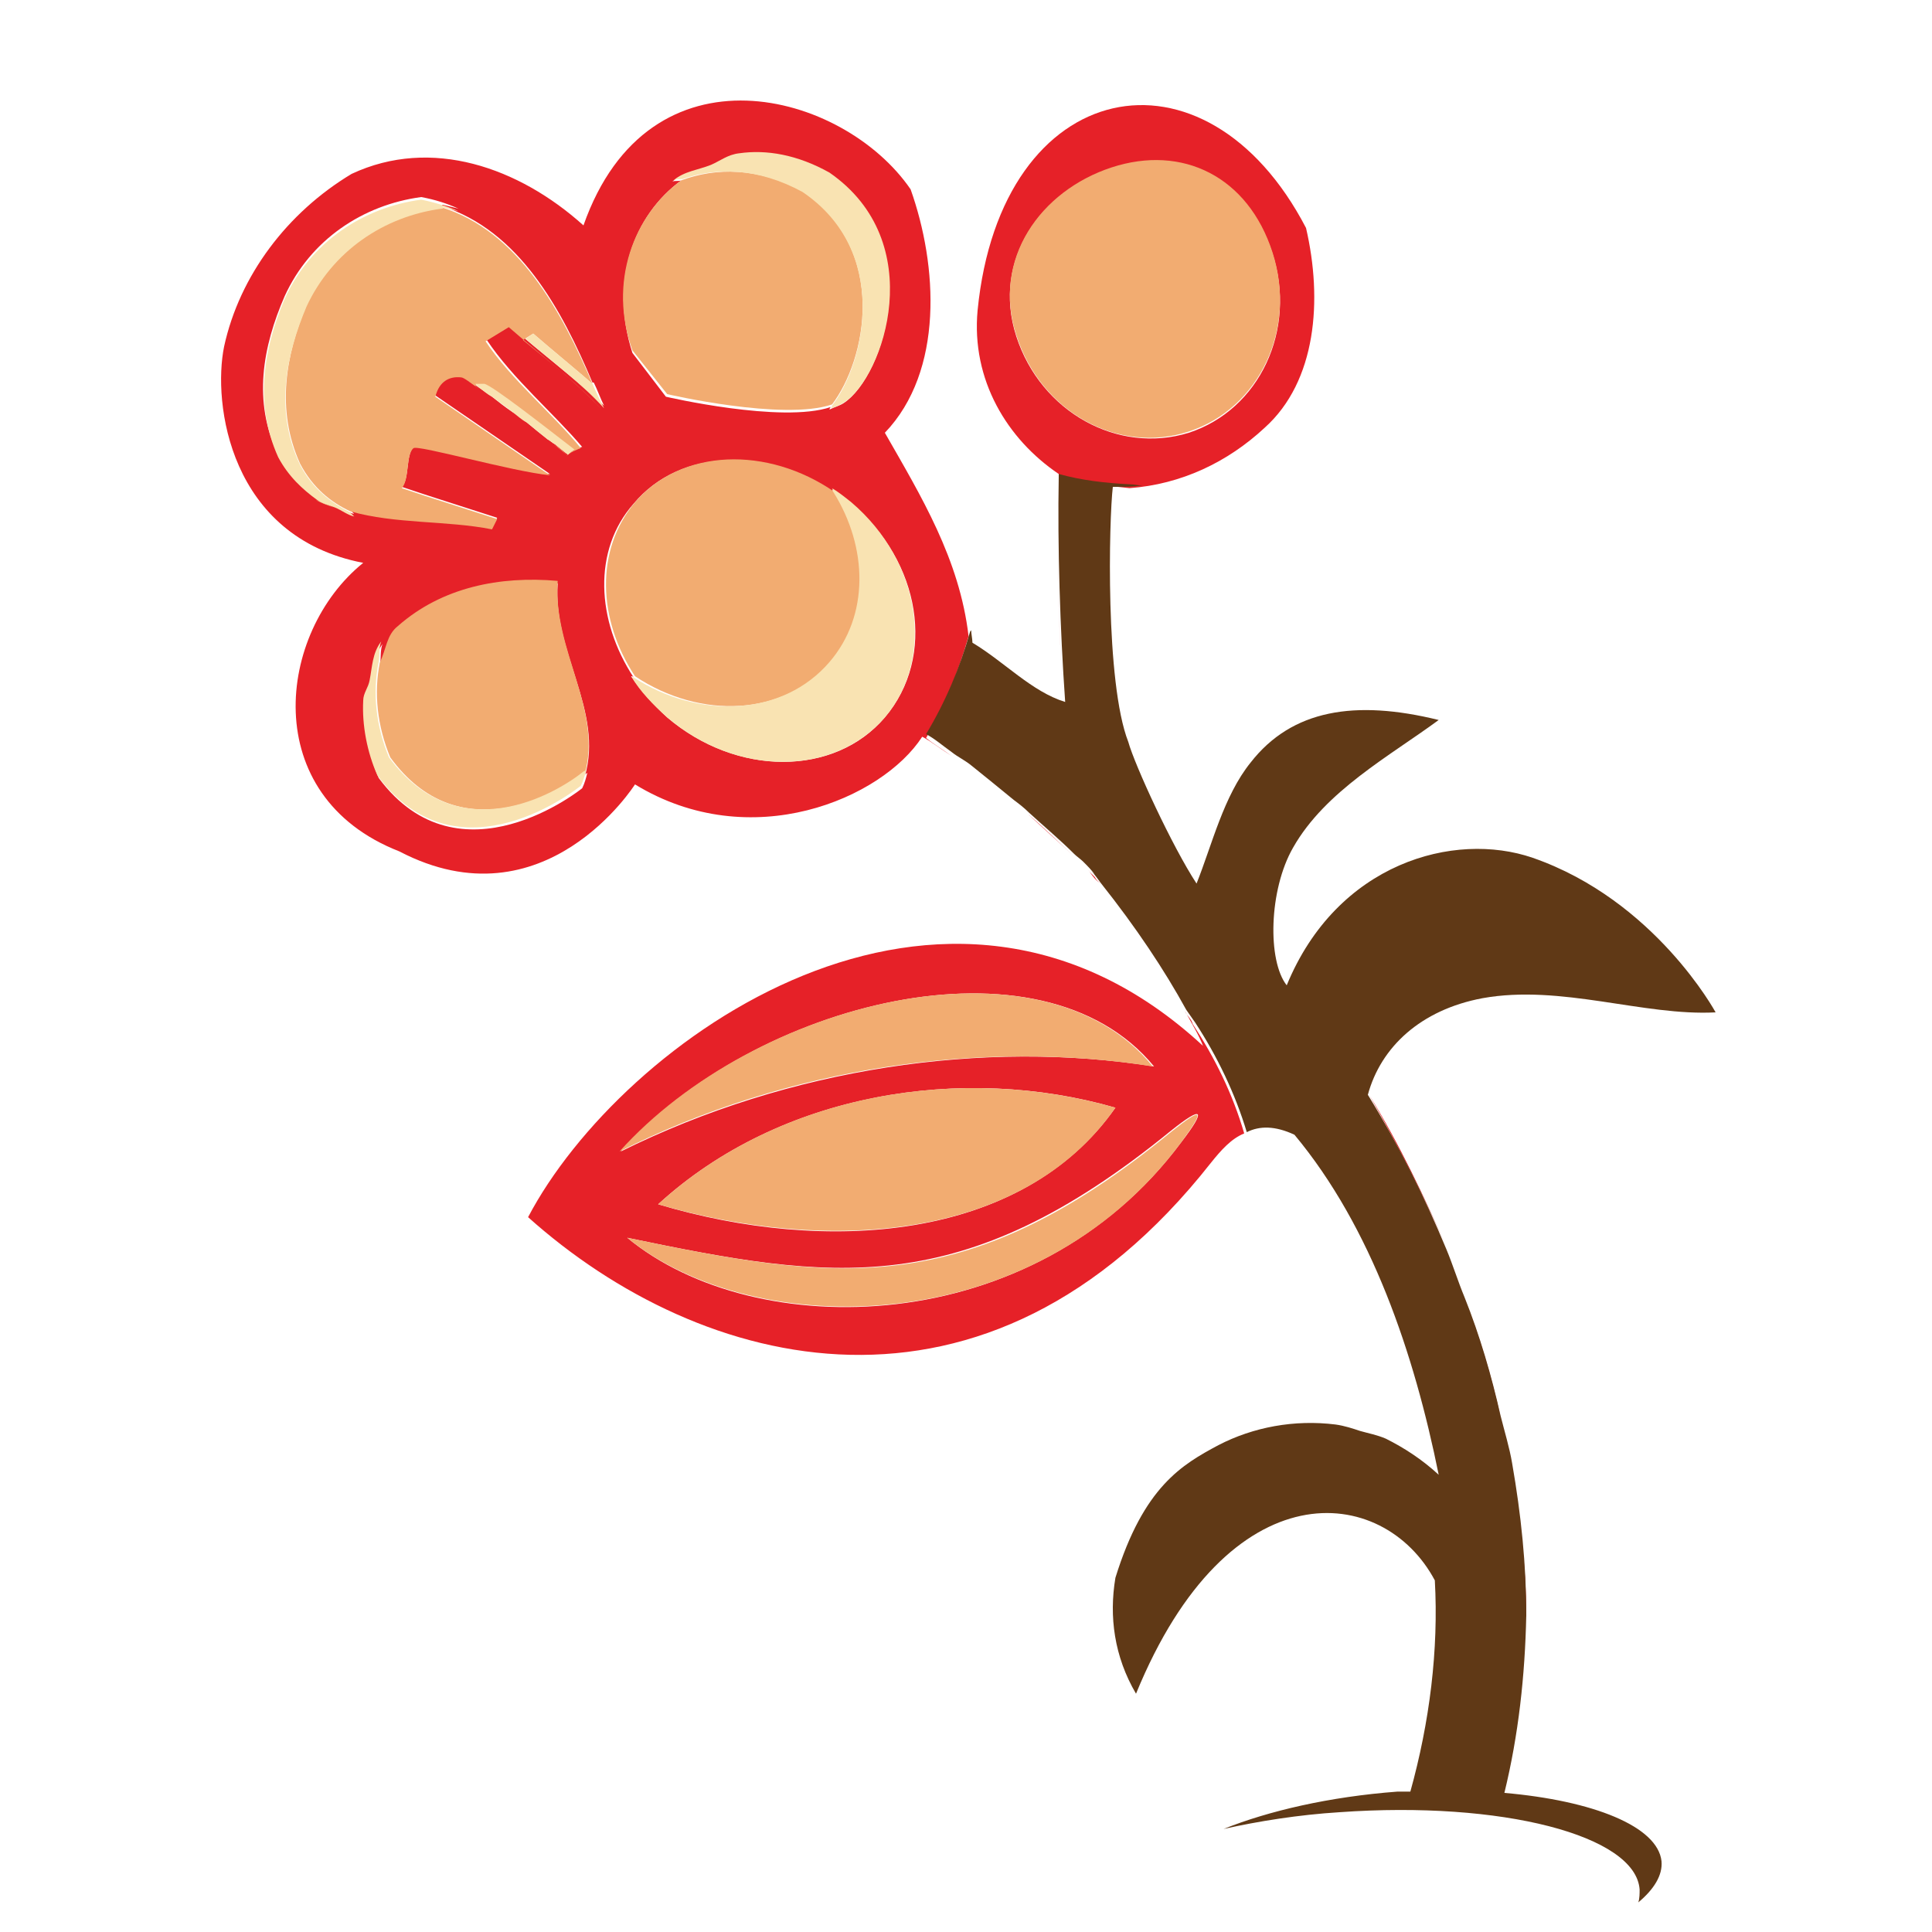 <?xml version="1.0" encoding="utf-8"?>
<!-- Generator: Adobe Illustrator 18.1.0, SVG Export Plug-In . SVG Version: 6.00 Build 0)  -->
<svg version="1.0" id="Layer_1" xmlns="http://www.w3.org/2000/svg" xmlns:xlink="http://www.w3.org/1999/xlink" x="0px" y="0px"
	 viewBox="0 0 150 150" enable-background="new 0 0 150 150" xml:space="preserve">
<g>
	<path fill="#E62128" d="M98.2,33.2c4-3.6,4.5-9.9,3.2-15.5c-7.8-15-23.7-11.9-25.5,6.4c-0.5,5.4,2.3,10,6.3,12.7c0,0.1,0,0.2,0,0.3
		c1.8,0.4,3.6,0.6,5.5,0.8C91.7,37.6,95.3,35.9,98.2,33.2z M78.9,26.1c-1.9-5.9,1.9-11.3,7.4-13c5.5-1.8,10.6,0.7,12.5,6.6
		c1.9,5.9-1,12.1-6.5,13.9C86.8,35.3,80.8,32,78.9,26.1z"/>
	<path fill="#E62128" d="M82.6,54.9c-0.4-5.7-0.6-12.1-0.5-17.5C82,42.7,82.2,49.1,82.6,54.9z"/>
	<path fill="#E62128" d="M78.6,62.3c-1.1-0.9-2.2-1.8-3.2-2.6C76.4,60.5,77.5,61.4,78.6,62.3z"/>
	<path fill="#E62128" d="M75.2,49.4c-0.7-6-3.7-10.9-6.5-15.8c4.6-4.8,4.1-13,2-18.9C65.5,7.1,50.4,3,45.3,17.5
		c-5-4.5-11.8-6.9-18-4c-5,3-8.7,7.9-9.9,13.4c-0.9,4.4,0.4,14.8,10.8,16.8C21.5,49.1,20,61.8,31,66.1c11.3,5.9,18.3-5.2,18.3-5.2
		c9,5.5,19.2,1.1,22.3-3.7c0.6,0.3,1.5,1,2.3,1.5c-0.7-0.5-1.5-1-2-1.4C73.3,54.9,74.4,52.2,75.2,49.4z M52.9,14
		c-0.2,0.1-0.5,0-0.7,0.1c0.8-0.7,1.9-0.8,2.9-1.2c0.8-0.3,1.4-0.9,2.2-0.9c2.1-0.2,4.5,0.2,7,1.5c7.8,5.3,4.3,15.8,1.2,17.8
		c-0.3,0.2-0.7,0.3-1.1,0.5c0-0.1,0.1-0.2,0.1-0.2c-3.8,1.3-12.8-0.8-12.8-0.8l-2.6-3.4C47.3,21.8,49.2,16.7,52.9,14z M45.6,60
		c-0.1,0.4-0.2,0.8-0.4,1.2c0,0-9.5,7.7-15.8-0.8c-0.8-1.9-1.2-3.9-1.1-5.8c0-0.6,0.4-1.1,0.5-1.6c0.2-1,0.3-2.2,0.9-3
		c-0.2,0.5-0.1,1.1-0.2,1.6c0.4-0.9,0.5-2,1.4-2.8c3.4-3,7.9-4,12.4-3.5c-0.4,5.3,3.6,9.9,2.1,15C45.4,60.1,45.6,60,45.6,60z
		 M39.6,25.3l-1.8,1.1c2,3,5.2,5.7,7.4,8.3c-0.2,0-1,0.4-1.1,0.6c0,0-0.5-0.4-1-0.8c-0.2-0.1-0.4-0.3-0.6-0.4
		c-0.5-0.4-1-0.8-1.6-1.3c-0.4-0.3-0.7-0.6-1.1-0.8c-0.6-0.4-1.1-0.8-1.6-1.2c-0.3-0.2-0.7-0.5-1-0.7c-0.7-0.5-1.3-0.9-1.4-0.9
		c-0.9-0.1-1.7,0.3-2,1.5l8.9,6.1c-3-0.3-10.3-2.4-10.6-2.1c-0.6,0.6-0.3,2.5-0.9,3.1l1.8,0.6c0,0,0,0,0,0l5.6,1.8l0,0l0,0l-0.4,0.8
		c-3.5-0.7-7.6-0.4-11-1.4c0.1,0.1,0.2,0.2,0.3,0.3c-0.5-0.1-1-0.5-1.5-0.7c-0.5-0.2-0.9-0.3-1.4-0.6c-1.2-0.8-2.2-1.7-3-3.3
		c-2-4.1-1.2-8.4,0.5-12.3c2-4.4,6.1-7.1,10.6-7.7c1.1,0.2,2,0.5,2.9,0.9c-0.4-0.1-0.8-0.2-1.2-0.3c-0.1,0-0.1,0-0.1,0.1
		c6,1.9,9.3,8,11.7,13.7c0,0,0,0,0.1,0c0.3,0.6,0.5,1.2,0.8,1.8C44.9,29.6,42,27.4,39.6,25.3z M68.7,55.7c-3.9,4.6-11.5,4.6-16.9,0
		c-1.1-1-2-2-2.8-3.2c0.1,0,0.1,0,0.2,0.1c-2.9-4.4-3.2-9.9,0-13.5c3.6-4.3,10.3-4.4,15.5-0.8c-0.1-0.1,0-0.2-0.1-0.3
		c0.5,0.3,1,0.7,1.5,1.1C71.5,43.6,72.7,51,68.7,55.7z"/>
	<path fill="#E62128" d="M83.3,66.4c-1.1-1-2.2-2.1-3.5-3.2C81,64.3,82.2,65.4,83.3,66.4z"/>
	<path fill="#F2AC71" d="M92.3,33.5c5.5-1.8,8.4-8,6.5-13.9c-1.9-5.9-7-8.4-12.5-6.6c-5.5,1.8-9.3,7.1-7.4,13
		C80.8,32,86.8,35.3,92.3,33.5z"/>
	<path fill="#F2AC71" d="M39.8,31.9c-0.6-0.4-1-0.8-1.6-1.2C38.8,31.1,39.3,31.5,39.8,31.9z"/>
	<path fill="#F2AC71" d="M25.9,39.4c-0.5-0.2-0.9-0.3-1.4-0.6C25,39,25.5,39.2,25.9,39.4z"/>
	<path fill="#F2AC71" d="M44,35.3c0,0-0.4-0.3-1-0.8C43.6,34.9,44,35.3,44,35.3z"/>
	<path fill="#F2AC71" d="M42.5,34c-0.5-0.4-1-0.8-1.6-1.3C41.5,33.2,42,33.7,42.5,34z"/>
	<path fill="#F2AC71" d="M41.4,25.9c1.5,1.3,3.1,2.6,4.6,3.9c-2.4-5.6-5.7-11.8-11.7-13.7c-4.5,0.7-8.5,3.3-10.5,7.6
		c-1.6,3.8-2.4,8.1-0.5,12.3c1,1.9,2.4,3,3.9,3.7c3.5,1,7.5,0.7,11,1.4l0.4-0.8L33,38.5c0,0,0,0,0,0l-1.8-0.6
		c0.6-0.7,0.3-2.6,0.9-3.1c0.3-0.3,7.6,1.8,10.6,2.1l-8.9-6.1c0.3-1.2,1.1-1.6,2-1.5c0.2,0,0.7,0.4,1.4,0.9
		c-0.1-0.1-0.3-0.2-0.3-0.3c0.2,0,0.5-0.1,0.7,0c0.5,0.1,4.8,3.4,6.9,5.1c-0.2,0.1-0.5,0.3-0.5,0.4c0.1-0.2,1-0.6,1.1-0.6
		c-2.2-2.7-5.4-5.3-7.4-8.3l1.8-1.1c2.4,2.1,5.3,4.3,7.2,6.4c-1.6-1.8-3.9-3.6-6.1-5.4L41.4,25.9z"/>
	<path fill="#F9E3B2" d="M38.6,40.3L38.6,40.3L38.6,40.3L33,38.4c0,0,0,0,0,0c0,0,0,0,0,0L38.6,40.3z"/>
	<path fill="#F9E3B2" d="M37.6,29.8c-0.2,0-0.5,0-0.7,0c0.1,0.1,0.2,0.2,0.3,0.3c0.3,0.2,0.6,0.5,1,0.7c0.5,0.4,1,0.7,1.6,1.2
		c0.4,0.3,0.7,0.6,1.1,0.8c0.6,0.5,1.1,0.9,1.6,1.3c0.2,0.1,0.4,0.3,0.6,0.4c0.6,0.5,1,0.8,1,0.8c0.1-0.1,0.3-0.3,0.5-0.4
		C42.4,33.2,38.2,29.9,37.6,29.8z"/>
	<path fill="#F9E3B2" d="M23.8,23.8c2-4.3,6-7,10.5-7.6c0.1,0,0.1,0,0.1-0.1c0.4,0.1,0.8,0.2,1.2,0.3c-0.9-0.4-1.9-0.7-2.9-0.9
		c-4.5,0.6-8.6,3.3-10.6,7.7c-1.6,3.8-2.4,8.1-0.5,12.3c0.8,1.5,1.9,2.5,3,3.3c0.4,0.3,0.9,0.4,1.4,0.6c0.5,0.2,1,0.6,1.5,0.7
		c-0.1-0.1-0.2-0.2-0.3-0.3c-1.5-0.8-2.9-1.8-3.9-3.7C21.3,31.9,22.2,27.6,23.8,23.8z"/>
	<path fill="#F9E3B2" d="M46,29.8c-1.5-1.3-3.1-2.6-4.6-3.9l-0.6,0.4c2.1,1.8,4.5,3.6,6.1,5.4C46.6,31.1,46.3,30.5,46,29.8
		C46,29.9,46,29.8,46,29.8z"/>
	<path fill="#F2AC71" d="M55.1,12.9c0.8-0.3,1.4-0.8,2.2-0.9C56.5,12,55.9,12.6,55.1,12.9z"/>
	<path fill="#F2AC71" d="M51.8,30.6c0,0,9,2.1,12.8,0.8c2.6-3.4,4.5-11.9-2.3-16.6C58.8,13,55.6,13,52.9,14
		c-3.7,2.7-5.7,7.9-3.8,13.2L51.8,30.6z"/>
	<path fill="#F9E3B2" d="M62.3,14.9c6.8,4.6,4.9,13.2,2.3,16.6c0,0.1-0.1,0.2-0.1,0.2c0.4-0.1,0.8-0.3,1.1-0.5
		c3-2,6.6-12.4-1.2-17.8c-2.5-1.4-4.9-1.8-7-1.5c-0.9,0.1-1.5,0.6-2.2,0.9c-1,0.4-2.1,0.5-2.9,1.2c0.2-0.1,0.5-0.1,0.7-0.1
		C55.6,13,58.8,13,62.3,14.9z"/>
	<path fill="#F2AC71" d="M64.5,51.4c3.1-3.6,2.9-8.9,0.3-13.2c-5.2-3.6-11.9-3.4-15.5,0.8c-3.1,3.7-2.9,9.1,0,13.5
		C54.4,55.9,60.9,55.6,64.5,51.4z"/>
	<path fill="#F9E3B2" d="M64.6,37.9c0.1,0.1,0,0.2,0.1,0.3c2.7,4.3,2.8,9.6-0.3,13.2c-3.6,4.2-10.1,4.5-15.2,1.2
		c-0.1,0-0.1,0-0.2-0.1c0.7,1.2,1.7,2.2,2.8,3.2c5.4,4.6,12.9,4.6,16.9,0c3.9-4.6,2.8-12.1-2.6-16.7C65.6,38.6,65.1,38.2,64.6,37.9z
		"/>
	<path fill="#F2AC71" d="M28.3,54.5c0-0.6,0.4-1.1,0.5-1.6C28.6,53.5,28.3,53.9,28.3,54.5z"/>
	<path fill="#F2AC71" d="M43.3,45.1c-4.5-0.4-9,0.5-12.4,3.5c-0.9,0.7-0.9,1.8-1.4,2.8c-0.5,2.4-0.2,5,0.8,7.4
		c5.3,7.3,12.9,2.8,15.1,1.3C46.8,55.1,42.9,50.4,43.3,45.1z"/>
	<path fill="#F9E3B2" d="M30.2,58.8c-1-2.4-1.3-5-0.8-7.4c0.1-0.5,0-1.1,0.2-1.6c-0.7,0.9-0.7,2-0.9,3c-0.1,0.6-0.5,1-0.5,1.6
		c-0.1,1.9,0.3,4,1.1,5.8c6.3,8.6,15.8,0.8,15.8,0.8c0.2-0.4,0.3-0.8,0.4-1.2c0,0-0.2,0.1-0.2,0.1C43.2,61.6,35.6,66.1,30.2,58.8z"
		/>
	<path fill="#E62128" d="M107.4,111.8c1.4,0.7,2.8,1.5,4.1,2.8C110.2,113.3,108.9,112.4,107.4,111.8z"/>
	<path fill="#E62128" d="M103.4,110.6c0.1,0,0.1,0.1,0.1,0.1c0.6,0.1,1.2,0.3,1.9,0.5C104.8,111,104.1,110.7,103.4,110.6z"/>
	<path fill="#E62128" d="M92,78.5c0.5,0.9,1.1,1.9,1.4,2.7C73.3,62.6,48.2,80.8,41,94.5c13.4,12,35.6,17.9,53-4.2
		c0.8-1,1.6-1.9,2.6-2.3c-0.9-3.1-2.3-5.9-4-8.5C92.5,79.1,92.1,78.8,92,78.5z M89.6,82.8c-13.2-2.1-28.3,0.1-41.4,6.6
		C58.5,77.8,80.8,72.1,89.6,82.8z M86.6,86c-7.3,10.4-22.5,11.4-35.5,7.5C60.6,84.8,74.8,82.6,86.6,86z M91.7,88.7
		c-11.5,15.4-33.1,15.6-43,7.4c15.9,3.3,25.9,5,42.2-8.3C93.4,85.8,93.7,86.1,91.7,88.7z"/>
	<path fill="#E62128" d="M118.5,125.6c0-4-0.5-7.9-1.2-11.9c0.7,3.9,1.1,7.9,1.1,11.8C118.5,125.5,118.5,125.5,118.5,125.6z"/>
	<path fill="#E62128" d="M106.3,85c2.4,3.9,4.3,8,6.1,12C110.6,93,108.6,89,106.3,85z"/>
	<path fill="#E62128" d="M113.7,100.8c1.1,3.1,2,6.1,2.8,9.2C115.8,106.9,114.9,103.8,113.7,100.8z"/>
	<path fill="#E62128" d="M84.6,67.7c0.1,0.1,0.2,0.2,0.3,0.3c-0.3-0.3-0.5-0.6-0.9-1c0.4,0.4,0.6,0.7,1,1.1c0.1,0.2,0.3,0.4,0.5,0.5
		C85.1,68.4,84.9,68.1,84.6,67.7z"/>
	<path fill="#F2AC71" d="M48.1,89.4c13.1-6.6,28.3-8.7,41.4-6.6C80.8,72.1,58.5,77.8,48.1,89.4z"/>
	<path fill="#F2AC71" d="M86.6,86c-11.9-3.4-26-1.2-35.5,7.5C64.1,97.3,79.4,96.4,86.6,86z"/>
	<path fill="#F2AC71" d="M48.7,96.1c9.9,8.1,31.6,8,43-7.4c1.9-2.6,1.7-2.8-0.8-0.8C74.7,101.2,64.6,99.4,48.7,96.1z"/>
	<path fill="#603916" d="M116.8,139.2c1.1-4.5,1.6-9.1,1.7-13.8c0-3.9-0.4-7.8-1.1-11.8c-0.2-1.2-0.6-2.5-0.9-3.7
		c-0.7-3.1-1.6-6.2-2.8-9.2c-0.5-1.2-0.9-2.5-1.4-3.7c-1.7-4.1-3.7-8.1-6.1-12c1-3.7,4.1-6.6,8.9-7.5c6.1-1.1,12.5,1.4,18.1,1.1
		c0,0-4.7-8.7-14.2-12c-6.1-2.1-15.2,0.4-19.1,9.9c-1.5-1.9-1.4-7.4,0.5-10.7c2.5-4.4,7.5-7.1,11.3-9.9c-6.5-1.6-11.4-0.8-14.6,3.3
		c-2.1,2.6-3,6.4-4.2,9.4c-1.9-2.9-4.8-9.2-5.3-11c-1.8-4.6-1.5-17.3-1.2-19.8c0.8,0,1.5,0,2.3-0.1c-0.3,0-0.6-0.1-1-0.1
		c-1.9-0.1-3.7-0.3-5.5-0.8c0,0,0,0,0,0c0,0.1,0,0.1,0,0.2c-0.1,5.4,0.1,11.8,0.5,17.5c-2.6-0.8-4.7-3.1-7.2-4.6
		c0-0.3-0.1-0.7-0.1-1c0,0.1-0.1,0.1-0.1,0.2c-0.8,2.8-1.9,5.4-3.4,7.9c0.6,0.3,1.3,0.9,2,1.4c0.5,0.4,1,0.6,1.6,1.1
		c1,0.8,2.1,1.7,3.2,2.6c0.4,0.3,0.8,0.6,1.2,1c1.2,1.1,2.4,2.1,3.5,3.2c0.2,0.2,0.5,0.4,0.7,0.6c0.4,0.4,0.6,0.6,0.9,1
		c-0.1-0.1-0.2-0.2-0.3-0.3c0.3,0.3,0.5,0.6,0.8,1c2.7,3.4,4.9,6.7,6.6,9.8c0.2,0.3,0.5,0.7,0.7,1c1.7,2.6,3.1,5.5,4,8.5v0
		c1-0.5,2.2-0.5,3.7,0.2c6,7.2,9.3,17,11.2,26.4c-1.3-1.2-2.7-2.1-4.1-2.8c-0.7-0.3-1.3-0.4-2-0.6c-0.6-0.2-1.2-0.4-1.9-0.5
		c-3.2-0.4-6.4,0.2-9.1,1.6c-2.8,1.5-5.8,3.2-8,10.3c-0.5,3-0.1,6.1,1.6,9c7.2-17.6,19.2-16.3,23.2-8.8c0.3,5.4-0.4,11-1.9,16.4
		c-0.4,0-0.7,0-1,0c-5.3,0.4-10,1.5-13.5,2.9c2.7-0.6,5.8-1.1,9-1.3c12.6-0.9,23,1.8,23.3,6c0,0.3,0,0.7-0.1,1
		c1.2-1,1.9-2.1,1.8-3.2C128.7,141.8,123.7,139.8,116.8,139.2z"/>
</g>
</svg>

